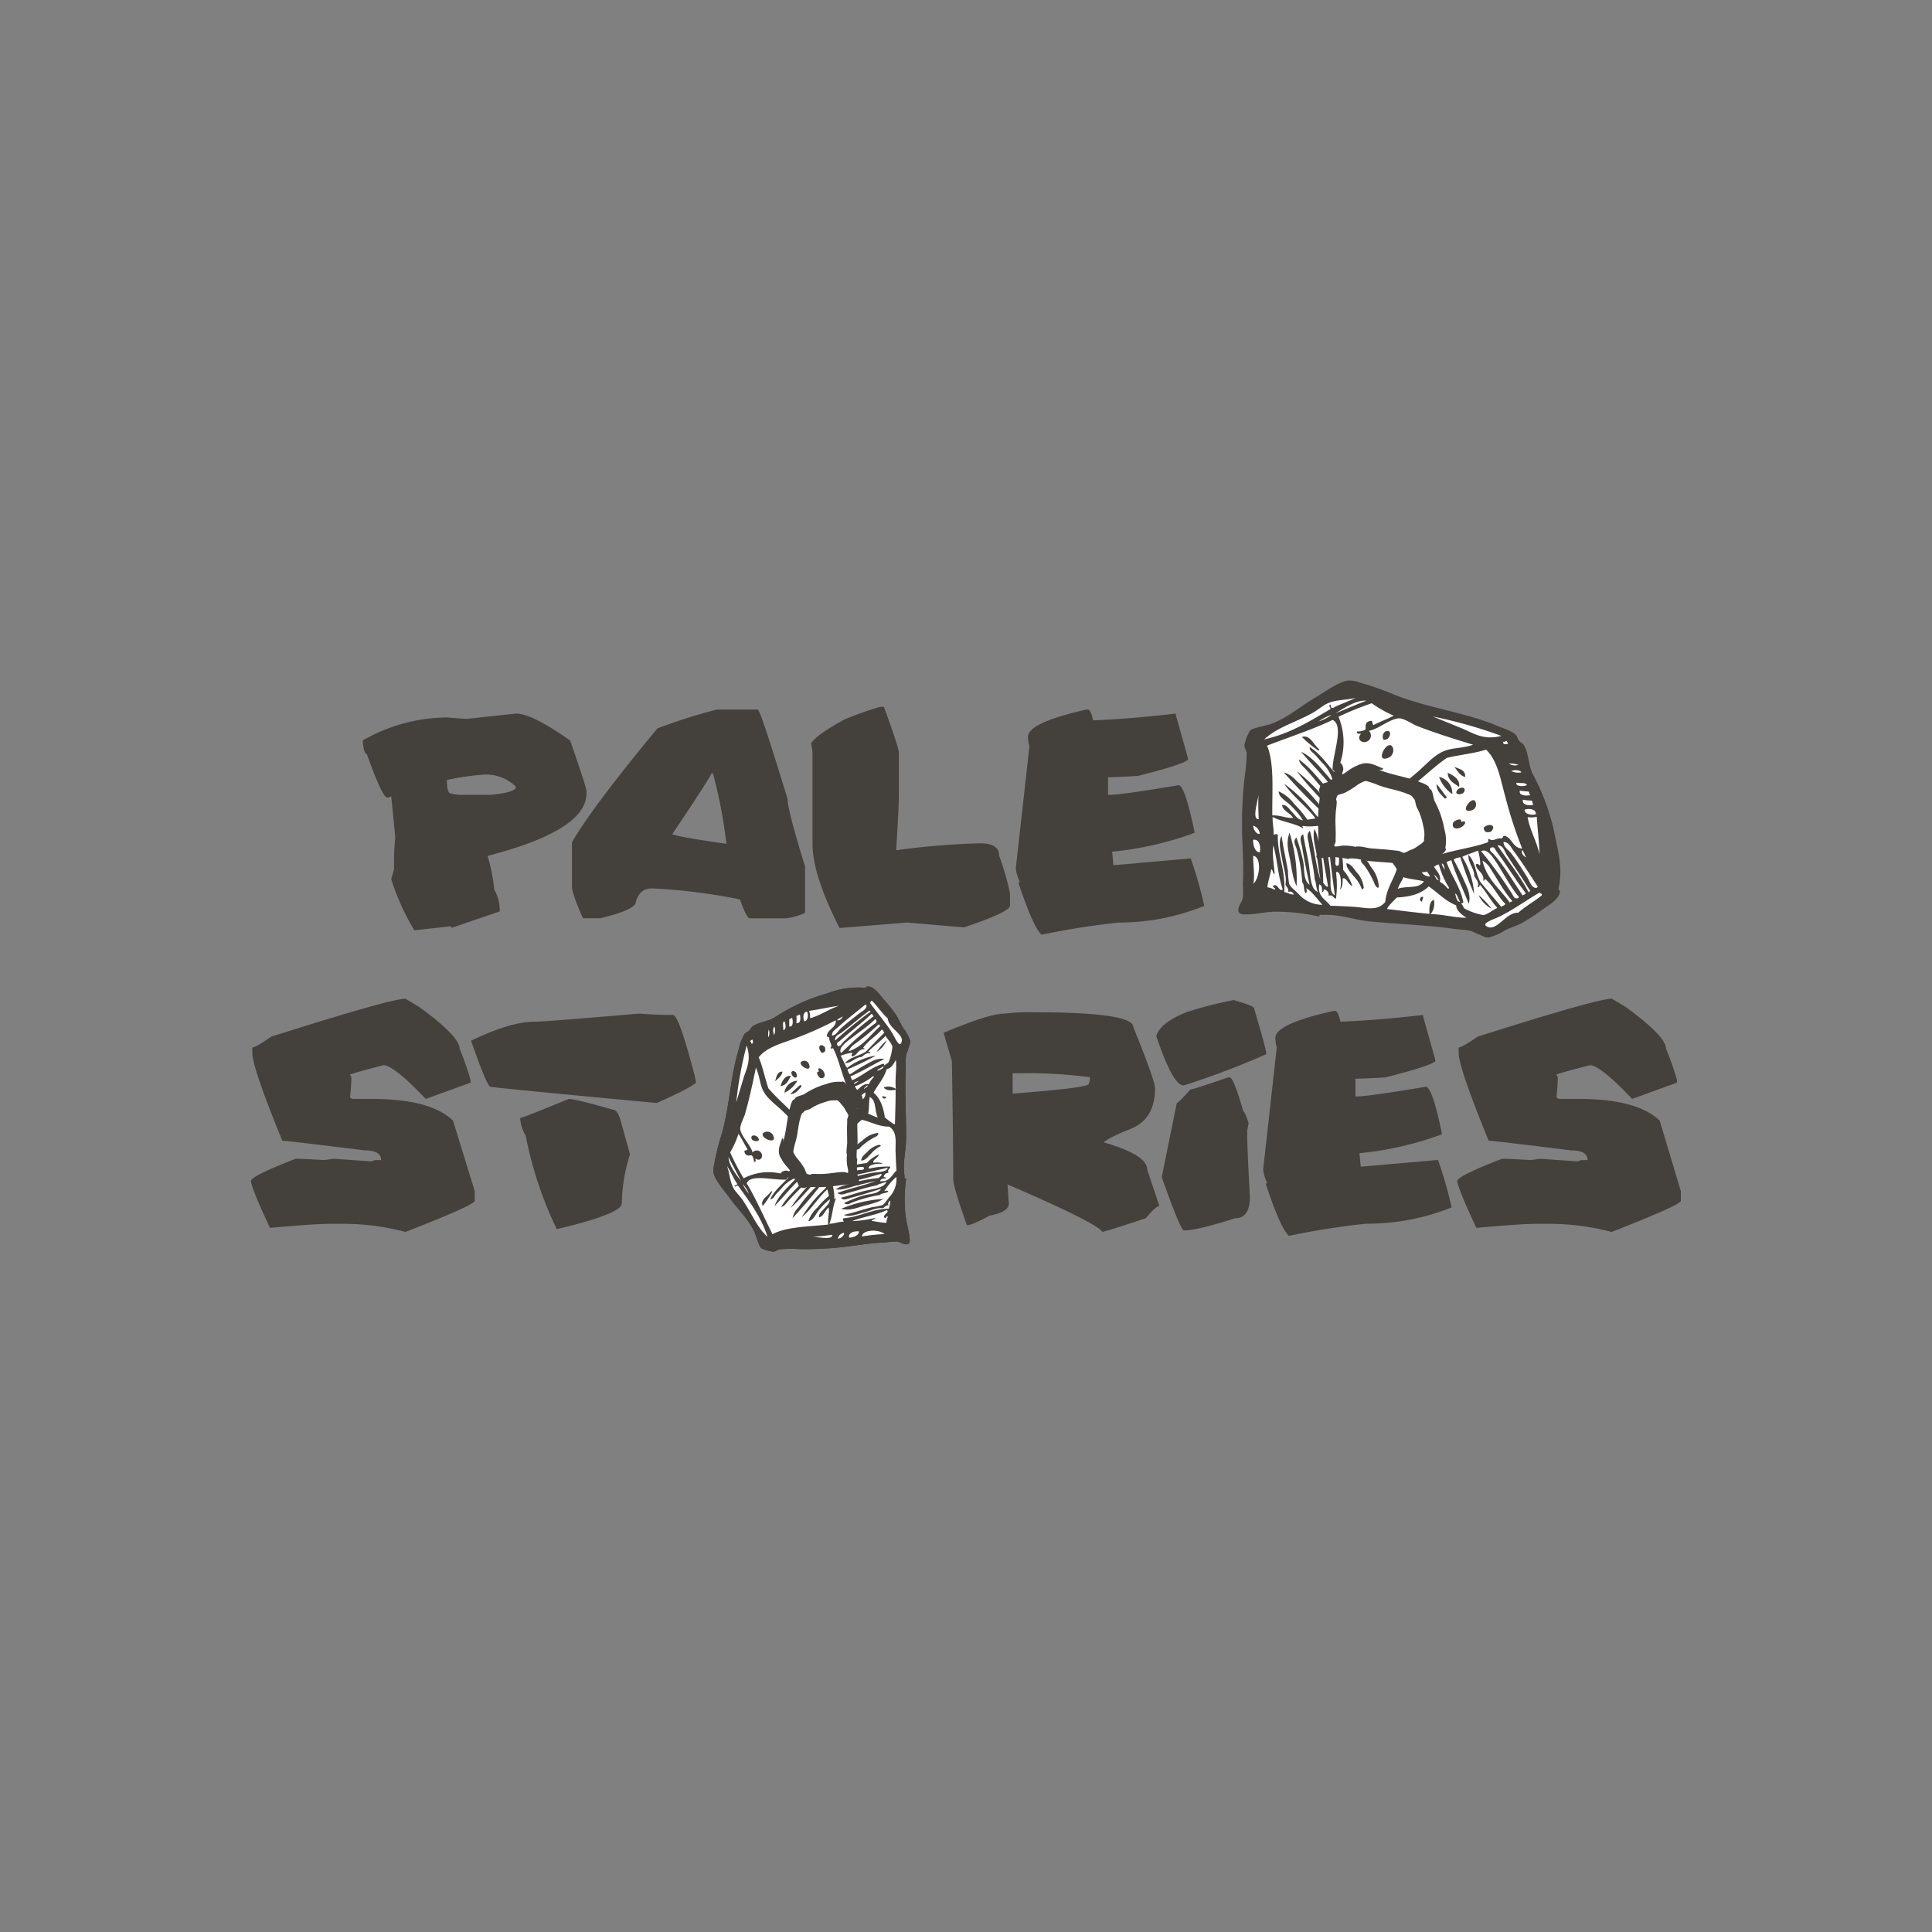 <svg id="Слой_1" data-name="Слой 1" xmlns="http://www.w3.org/2000/svg" viewBox="0 0 400 400"><rect x="0" y="0" width="400" height="400" fill="#808080" stroke="none"/><defs><style>.cls-1,.cls-2{fill:#44403c;}.cls-2,.cls-3{fill-rule:evenodd;}.cls-3{fill:#fff;}</style></defs><path class="cls-1" d="M106.83,147.74q3.32,0,11.23,5.6,3.36,9.72,3.36,10.39v.55q0,7.64-20.48,12.92a35.48,35.48,0,0,1,1.39,7,8.48,8.48,0,0,1,1.13,4.49l-9.83,3.37c-.18,0-.27-.09-.27-.29l-7.57.84A47.78,47.78,0,0,1,81,182l.58-2v-1.42a41.37,41.37,0,0,1,.26-5.05q0-.31-.84-8.68l-.55.27h-.29q-1,0-4.21-9c-.4,0-.68-.85-.84-2.53v-.29a35.41,35.41,0,0,1,17.41-4.76c2.34.19,3.74.29,4.21.29ZM92.52,161.49q0,2.79.84,2.79a8.34,8.34,0,0,0,2.24.29h5.89q5.34-.49,5.34-1.68a8.77,8.77,0,0,0-6.47-2.53A53.29,53.29,0,0,0,92.52,161.49Z"/><path class="cls-1" d="M148.45,146.9h8.42q.56,0,6.18,18.51,0,2.25,3.63,14V189a13.73,13.73,0,0,1-3.92,1.13h-7.57c-.39,0-1.05-1.31-2-3.92A121.46,121.46,0,0,0,135,183.93q-2.58,0-3.37,2.81,0,1.59-7.31,3.37h-3.63q-2.27-5.19-2.26-6.44v-9.29q4.08-7.14,17.67-23.56A111.46,111.46,0,0,1,148.45,146.9Zm-1.13,13.18q-.16.73-8.13,12.62,1.11.57,11.21,2a101.24,101.24,0,0,0-2.79-14.59Z"/><path class="cls-1" d="M182.19,146.35H183q3.1,8.42,3.1,9.52V164q0,3.6-.57,12h.28a155.93,155.93,0,0,1,17.13-1.4q3.92,0,3.91,2.53a54.24,54.24,0,0,1,2.26,7.86v2.52c0,.87-3.23,2.37-9.54,4.5L187.82,191l-14,1.13q-5.6-11-5.6-17.41V155.6l-.29-1.68q.94-1.71,7-5A69.41,69.41,0,0,1,182.19,146.35Z"/><path class="cls-1" d="M224.92,146.9h.29c.4,0,.77.74,1.1,2.24q7.32-.27,17.12-1.4V148l2.53,9v.29q-1,1-10.39,3.36-4.9.27-6.16.27v3.65h.27q2.43,0,14.31-2c.89,0,2,3.28,3.36,9.84a67.69,67.69,0,0,1-17.09,3.92l.26,2.81,16-1.42a84.8,84.8,0,0,1,2.81,9.83A46.5,46.5,0,0,1,231.65,191a158.15,158.15,0,0,0-16,2.53q-1.72-1.51-4.76-10.66c0-.19.09-.28.27-.28a8.47,8.47,0,0,1-.85-2.82l2.82-25.25a7.51,7.51,0,0,1-.29-2Q212.85,149.64,224.92,146.9Z"/><path class="cls-1" d="M83.94,206.77l2.81,1.68q8.41,6.11,8.42,8.71a61.08,61.08,0,0,1,2.26,6.44v.55l-9.28,3.37q-6.45-6.78-8.69-7-5.44,1.39-7,1.95l.29.58c0,.93-.09,2.33-.29,4.21l.56.26h3.94q12.19,0,16.83,4.5l4.5,14.59v2q0,.85-14.33,6.45a50.91,50.91,0,0,0-13.47-1.68H68.24q-3.06,0-12.34.84-3.49-7.41-3.94-9.55v-.26q.6-1.15,9.25-4.5c1.11,0,3.07.09,5.9.27l2-.27,7.86.55a1.9,1.9,0,0,1,.84-.28h1.11c0-1.3-1.12-2-3.37-2q-16.06-2-17.1-2Q52.24,221,52.24,218v-1.13q.7,0,3.92-2.24Q80.94,206.77,83.94,206.77Z"/><path class="cls-1" d="M132.34,209.85q3.49.28,7,.29c.81,0,2.3,4.2,4.5,12.62l.27,1.39q-1.38,1.23-8.13,4.21-30-2.79-34.51-3.36-.84-.63-3.94-9.53,8.15-3.94,13.2-3.94Q112.84,211.53,132.34,209.85Zm-14.59,17.67c.89,0,4,.75,9.25,2.26.5,0,1,.65,1.42,1.95,1.3,4.73,2,7.16,2,7.31a34.63,34.63,0,0,0-1.68,10.1q0,2.16-13.47,5.34a80.25,80.25,0,0,1-6.44-19.38,7.68,7.68,0,0,1-1.13-3.64Q108.22,231.46,117.75,227.52Z"/><path class="cls-1" d="M214.16,209.58q20.47,0,20.48,3.08,4.5,11.09,4.5,12.62,0,6.42-5,8.42c-3.13,1.27-5,2.2-5.63,2.81,6,1.74,9,3.6,9,5.61l2.52,7.57c-.46,0-1.4.84-2.81,2.53q-8.41,2.81-9,2.81-1.14-1.84-19.63-9.81l.27,3.92q0,1.83-3.92,2.52c-2.42,1.32-4,2-4.76,2q-2.82-7.95-2.82-9.54,0-7.38-.28-24.41-1.69-5.75-1.69-5.89,9.41-3.94,12.36-3.94A44.43,44.43,0,0,1,214.16,209.58Zm-4.5,12.63v4.21c10.48-.81,15.73-1.46,15.73-2a2.36,2.36,0,0,0,.26-1.13v-.26a98.77,98.77,0,0,0-14-.84Z"/><path class="cls-1" d="M255.42,207.06c2.8.8,4.21,1.36,4.21,1.68,1.68,5.68,2.52,8.76,2.52,9.26v.26a165.2,165.2,0,0,1-17.1,6.47q-2.2,0-5.62-10.1v-.29c.67-1.81,2.73-3.39,6.18-4.76A79,79,0,0,1,255.42,207.06Zm-1.11,16h.27q.84,0,2.81,7c.26.09.63.93,1.13,2.52l-.29,1.42v1.39q0,2.38.55,12.36,0,4.48-3.07,4.48-7.87,2.52-10.66,2.52-.9-.77-4.49-10.94v-.29l3.08-15.15c.21,0,1.14-.93,2.81-2.79Q247,225.57,254.31,223.05Z"/><path class="cls-1" d="M276.12,209.29h.29c.4,0,.77.75,1.11,2.24q7.31-.27,17.12-1.39v.28l2.52,9v.29q-1,1-10.39,3.37-4.9.25-6.15.26V227h.26q2.43,0,14.31-2,1.35,0,3.37,9.83a67.34,67.34,0,0,1-17.1,3.92l.27,2.81,16-1.41a87.92,87.92,0,0,1,2.81,9.83,46.77,46.77,0,0,1-17.67,3.37,156.8,156.8,0,0,0-16,2.52q-1.74-1.51-4.77-10.65c0-.19.09-.29.27-.29a8.53,8.53,0,0,1-.84-2.81l2.81-25.25a8.08,8.08,0,0,1-.29-2Q264.05,212,276.12,209.29Z"/><path class="cls-1" d="M333.71,206.77l2.82,1.68q8.42,6.11,8.41,8.71a58.39,58.39,0,0,1,2.26,6.44v.55l-9.28,3.37q-6.44-6.78-8.68-7-5.46,1.39-7,1.95l.29.58c0,.93-.1,2.33-.29,4.21l.55.26h4q12.18,0,16.83,4.5L348,246.61v2q0,.85-14.33,6.45a50.78,50.78,0,0,0-13.46-1.68H318q-3.06,0-12.33.84-3.49-7.41-3.95-9.55v-.26q.6-1.15,9.26-4.5,1.67,0,5.89.27l2-.27,7.87.55a1.9,1.9,0,0,1,.84-.28h1.1q0-2-3.36-2-16.07-2-17.1-2Q302,221,302,218v-1.13c.47,0,1.77-.75,3.92-2.24Q330.71,206.77,333.71,206.77Z"/><path class="cls-2" d="M185.75,257.05c.7.11,1.76.91,2.41.42s-.52-4.27-.68-5.79a32.87,32.87,0,0,1,.12-7.63c-.49-.12-.29-.33-.32-.53a15,15,0,0,1-.11-2.72c.08-1.65.42-3.29.44-5.19,0-4.68-.28-9.71-.08-14.17,0-1-.05-2,.06-2.81.07-.51.35-1,.48-1.57s.47-1,.35-1.68a8.76,8.76,0,0,0-1.41-2.53c-.61-1-1-1.94-1.43-2.64a31.3,31.3,0,0,0-2.67-3.35c-.89-1.09-2.09-2.75-3.35-2.62-.14,0-.13.16-.25.18s0,.12-.07.1a17.45,17.45,0,0,0-7.81,1.1c-.83.26-1.69.51-2.5.78a38.73,38.73,0,0,0-8.57,4.26c-1.32.82-3.44,1-4.62,1.89-.21.16-.36.57-.66.85s-.69.36-.9.62a10,10,0,0,0-1.22,3.21c-1.82,5.8-1.92,12.55-3.78,18.35a43.17,43.17,0,0,0-1.27,5.31,4.66,4.66,0,0,0-.15,2.09c.44,1.56,2.19,3.52,3.28,5,1.9,2.62,3.73,4.18,5.12,7,.36.72.94,3,1.44,3.44a7.38,7.38,0,0,0,2.49.72c.54,0,.86-.41,1.33-.48a25.18,25.18,0,0,1,3.84-.06,68.7,68.7,0,0,0,11.39-.69c2.21-.27,4.2-.6,6.75-.69A15.94,15.94,0,0,1,185.75,257.05Z"/><path class="cls-3" d="M180.1,207.61c.27,0,0-.53.49-.36,1.12,1.13,2,2.55,3.22,3.61.11,1.81,2.56,2.84,2.9,4.28.1.43-.2,1.1-.41,1.06-.48-.06-1.23-1.76-1.53-2.25C183.37,211.67,181.48,209.57,180.1,207.61Z"/><path class="cls-3" d="M179.15,208a.45.45,0,0,1,.25.22c0,.8-1,1.18-1.61,1.67-1.23,1-2.59,2-3.76,3.08-.56.54-.91,1.35-1.76,1.44-.08-.9.76-1.31,1.29-1.79C175.25,211.09,177.31,209.51,179.15,208Z"/><path class="cls-3" d="M173.71,208.24c-2.16.71-3.75,1.94-6,2.58a3.75,3.75,0,0,0-.19-1.53C169.6,209,171.57,208.52,173.71,208.24Z"/><path class="cls-3" d="M180.27,209.43a85.06,85.06,0,0,0-7.36,6c-.15-1,.84-1.26,1.4-1.69,1.77-1.36,3.65-3,5.47-4.33,0-.11.17,0,.14-.19C180.06,209.25,180.13,209.4,180.27,209.43Z"/><path class="cls-3" d="M180.9,210.39a63.41,63.41,0,0,0-6.51,5.55c-.23.24-.39.76-.91.62-.5-.65.14-.82.41-1.06,2-1.8,4.57-3.69,6.51-5.55C180.72,209.9,180.65,210.34,180.9,210.39Z"/><path class="cls-3" d="M167.08,209.45c.32.48.24,2-.56,2C166.15,210.58,166.29,209.52,167.08,209.45Z"/><path class="cls-3" d="M181.37,211.14c.35.6-.34.84-.6,1.05a70.68,70.68,0,0,0-6.62,5.84c-.61-.85.6-1.89,1.23-2.4,1.83-1.52,4.38-3.12,5.78-4.61A.2.2,0,0,1,181.37,211.14Z"/><path class="cls-3" d="M165.59,210c.19.68.26,1.93-.7,1.84a8.39,8.39,0,0,0,0-1.51C165.06,210.19,165.49,210.25,165.59,210Z"/><path class="cls-3" d="M172.93,211.29c.17,0,.23.11.13.1-.08,1.48-1.6,1.65-1.87,3,0,.38.39.24.5.45-.1.85.79,1.48.25,2.13.23.32.46-.12.61.16,1.7,3.49,2.21,8.48,4.9,10.69a8.28,8.28,0,0,1,.14,1.72c-2.49,1.59-6.15,2.14-7.23,5-.63.15-.9.63-1.42.88a4.54,4.54,0,0,0-1.18-.11c-2.16-4.27-5.82-6.63-8.68-10-.71-2.06-1.16-4.49-2-6.4,1.67-2.14,4.8-2.89,7.59-3.94A74.94,74.94,0,0,0,172.93,211.29ZM170.18,218c.53-.11.9-.36.56-1.26C169.58,215.71,169.21,217.17,170.18,218Zm-2.68,2.37a1,1,0,0,0-1.24-.71C164.42,220.12,168.3,222.54,167.5,220.34Zm2.1,1.5c-.33-.12-.26.13-.44.15a1.49,1.49,0,0,0,.67,1.17c1.44.27,1-1.63-.11-2C169.32,221.11,169.38,221.51,169.6,221.84Zm-4.88,1.26c.38-.07.31-.74,0-1.2-.08,0-.2,0-.22-.13C163.36,221.48,163.89,223.09,164.72,223.1Zm-4.24.73c.59-.58,1.36-1,1.53-2C160.79,221.88,160.79,223,160.48,223.83Zm1.11,1c1.33-.17,1.65-1.23,2.17-2.12C162.49,222.63,161.93,223.83,161.59,224.84Zm.83,1.38a6,6,0,0,0,2.66-2.48A2.79,2.79,0,0,0,162.42,226.22Zm1.23.31c1.24-.12,1.66-.95,2.3-1.6a.45.45,0,0,0-.28-.33C165,225.27,164.24,225.81,163.65,226.53Zm5.94,2.54c.37.39,1,.45,1.18.1a2.61,2.61,0,0,0-.31-.83C169.81,228,169.17,228.19,169.59,229.07Zm-.87,1.13c-.06-.66-.67-.72-1-1.3C164.35,228.05,168.9,232.4,168.72,230.2Zm-.86,2.33c.69-.17.71-.95,1-1.52C168.29,231.34,167.6,231.5,167.86,232.53Zm.52,1a3.24,3.24,0,0,0,1.53-2C169,231.48,168.31,232.66,168.38,233.49Z"/><path class="cls-3" d="M181.9,212.09c.23,0,.18.31.37.33-2.11,1.83-3.55,4.25-6.58,5.24a3.49,3.49,0,0,1,1.26-1.5A47.16,47.16,0,0,0,181.9,212.09Z"/><path class="cls-3" d="M164,210.69c.16.61.34,1.94-.59,1.85,0-.45,0-1,0-1.5C163.61,210.9,163.91,210.88,164,210.69Z"/><path class="cls-3" d="M182.55,213.15c.28.11.36.45.55.65-1.26,1.25-2.6,2.69-3.92,4l-.18.08c-1.31.81-3.08,1-4.06,2.25,1.48-.08,2.21-1.26,3.43-1.29.49-.33,1-1,1.84-.74,0-.27-.22-.35-.47-.35,1.09-1.19,2.53-2.08,3.6-3.29.43.78,1.25,1.47,1.42,2.24a10.88,10.88,0,0,1-.75,3.14c-.2.39-.73.42-.78.74-.19,0-.15-.35-.37-.34-2.57.77-4.16,2.42-6.46,3.44,0-.37-.28-.45-.3-.83,2.47-1.07,4.62-2.43,7-3.59-1.53-.28-2.75.56-3.86,1.16s-2.25,1.36-3.25,2c-.32-.17-.39-.67-.55-1a59.24,59.24,0,0,0,5.93-2.89,13.34,13.34,0,0,0-6,2.58c-.5-.77-.84-1.72-1.31-2.53a9.15,9.15,0,0,1,2.25-.6c.51.11-.26.23.08.71,1.06,0,1.18-1.55,2.62-1.47,0-.22-.19-.21-.34-.23C179.7,215.43,181.42,214.55,182.55,213.15Zm-1.06,4.63a5.07,5.07,0,0,0,2.09-2.42A14.26,14.26,0,0,0,181.49,217.78Z"/><path class="cls-3" d="M162.38,211.44c.28.29.51,1.89-.23,1.79C162.24,212.65,161.89,211.67,162.38,211.44Z"/><path class="cls-3" d="M160.35,212.56a2.62,2.62,0,0,1-.06,1.71C160,213.71,160,212.78,160.35,212.56Z"/><path class="cls-3" d="M159.15,213.16a1.91,1.91,0,0,1-.08,1.6A4.82,4.82,0,0,1,159.15,213.16Z"/><path class="cls-3" d="M155.7,215.16c.22.23.35,1.06-.16.89,0-.16-.06-.39-.21-.42C155.31,215.34,155.7,215.42,155.7,215.16Z"/><path class="cls-3" d="M185.48,219.44c.22,1.91-.23,3.89,0,6a2.88,2.88,0,0,0-2.49-.32c.45.83,1.81.6,2.44.52,0,2.41-.08,4.75-.14,7.12-.3.08-1.51-.95-2.09-1.4-.31-2.21-1-4-2.34-5.14.89-1.63,2.16-2.94,2.72-4.87C184.45,221.25,185.05,220.25,185.48,219.44ZM182.66,227c.07.68.91.47.79.07C183,227.08,182.94,226.89,182.66,227Z"/><path class="cls-3" d="M180.74,222.83c.25,0,.14.09.15.22a4,4,0,0,0-1,1.42c-1.12-.2-1.76.69-2.4,1.19a2.15,2.15,0,0,1-.48-.75A14.16,14.16,0,0,0,180.74,222.83Z"/><path class="cls-3" d="M156.5,221.06c.86,1.88.76,3.46,1.64,5s2.52,2.67,3.76,3.86a46.12,46.12,0,0,1,6.4,7.51,10.42,10.42,0,0,0,1.58,4.36c-1.53.83-5.33-.38-6.56.72a1.34,1.34,0,0,0-1.72.45,11.19,11.19,0,0,0-7.64,1,51.15,51.15,0,0,1-2.79-5.37,19.35,19.35,0,0,0,1.73-3.86c.67,1,1.2,2.16,1.85,3.18,0,.4-.8.08-.6.65.31,1,1.1.59,1.51.64a2.36,2.36,0,0,1,.44,1.34c.49.12.34-.33.31-.67,1,.68,1.52-.27,1.32-.89a1.1,1.1,0,0,0-1.92-.37c-.35-1.47-2.28-3.25-2.54-4.75-.15-.85.72-2.35.95-3.13C155.12,227.65,155.88,224.06,156.5,221.06ZM160,234.94a1.38,1.38,0,0,0-1.67-.55C156.44,235.31,161.34,237.43,160,234.94Zm-4.27,1a1.06,1.06,0,0,0,1.38.13C157.16,234.92,155,234.62,155.71,236Zm5.95,3.75a7.38,7.38,0,0,0,.48-3.88.24.24,0,0,0-.23-.12C161.61,236.73,160.75,238.39,161.66,239.71Zm1.18.11a6.92,6.92,0,0,0,.67-3.87l-.29,0C163.2,237.28,162.29,238.22,162.84,239.82Zm1.18-.29c.55-.58.34-1.83.46-2.77C163.7,237.07,163.77,238.53,164,239.53Zm1.4.22c.66-.42.47-1.6.39-2.68l-.29,0A4.32,4.32,0,0,0,165.42,239.75Z"/><path class="cls-3" d="M179.18,226.21a1.66,1.66,0,0,1-.52,1.36c-.22-.15,0-.54-.31-.83C178.65,226.59,178.79,226.29,179.18,226.21Z"/><path class="cls-3" d="M180.08,227.1c1.44.82.92,2.79,1.65,4.26-.73-.19-1.34-.55-2-.79C180,229.55,179.86,228.18,180.08,227.1Z"/><path class="cls-3" d="M150.83,239.54c.83,1.7,1.74,3.29,2.59,5C152.41,243.19,150.86,241.24,150.83,239.54Z"/><path class="cls-3" d="M150.53,241.43c.77,1.09,1.28,2.52,2.06,3.6.08.38-.3.36-.56.45.26.46.41-.1.77,0,2.3,3.2,4.7,6.26,6.12,10.6-2.26-2-3.39-5.07-5.21-7.71-.55-.8-1.43-1.6-1.85-2.37C151.08,244.51,151.1,243,150.53,241.43Z"/><path class="cls-3" d="M153.77,245.14a6.64,6.64,0,0,1,1.28,2A8.27,8.27,0,0,1,153.77,245.14Z"/><path class="cls-3" d="M183.15,255.5a38.83,38.83,0,0,0-4.69.49C178.52,254.63,181.76,254.39,183.15,255.5Z"/><path class="cls-3" d="M177.81,254.93c.1.81-1,1.24-2,1.33C175.56,255.3,176.63,254.85,177.81,254.93Z"/><path class="cls-3" d="M174.71,255.25c.25.37-.53,1.17-1.24,1.2A1.5,1.5,0,0,1,174.71,255.25Z"/><path class="cls-3" d="M172.3,255.64c.18,1.21-3,.4-4.13.43C169.63,256,171,255.83,172.3,255.64Z"/><path class="cls-3" d="M174.45,210.41c0,.29-.54,1-1.15.81C173.56,210.83,174.14,210.75,174.45,210.41Z"/><path class="cls-3" d="M154.58,216.47c1.07,3-.1,4.89-.68,6.87l-1.47,4.89A77.74,77.74,0,0,1,154.58,216.47Z"/><path class="cls-3" d="M182.91,220.72c.15.53-.78.78-1.3,1C181.63,221.33,182.6,221.11,182.91,220.72Z"/><path class="cls-3" d="M177.8,223.78c.11-.07-.79.71-1,.61C176.9,224,177.42,223.94,177.8,223.78Z"/><path class="cls-3" d="M179.55,224.64c.32.45-.53.52-.65.85C178.74,225.18,179.46,225,179.55,224.64Z"/><path class="cls-3" d="M183.5,244.59c-.23,1.44-3.1,1.58-4.88,2.07s-2.9.9-4.49,1.31c.41.74,1.56.13,2.12,0,2-.53,4.3-1.25,6.18-1.86-.65,1.19-2.5,1-3.87,1.47a31.05,31.05,0,0,0-3.78,1.47c.63.63,1.32,0,1.8-.14a29.56,29.56,0,0,1,5.6-1.51c.36-.44,1.38-.29,1.74-.74-.25-.27-.73-.07-.86,0a13.82,13.82,0,0,1,2.52-3,5.34,5.34,0,0,1-1.38,4.1c-.53.59-1,1.5-1.58,1.77a14.36,14.36,0,0,1-2.11.41c-1.87.48-3.81,1.13-5.77,1.59,1,.57,2.72-.14,4.2-.53s2.55-1,3.83-.86c.42-.18.56-.61,1.2-.59-.21-.45,0-.67.33-1,.13.44-.19,1.15-.25,1.68-3.71.1-6.15,1.76-9.43,2-.15.18-.12.39.08.71-1.11,0-1.87.39-3,.43.68-1.53.66-3.7,1.39-5.2-.16-.31-.08.23-.36.07.17-3.18-2-6.93-2.5-10.37.76-.4,1-1.25,1.43-2,1.33,0,1.76-.86,2.54-1.39,2.23-.15,2.88-1.71,4.26-2.63,1.92.42,3.41,1.4,5.65,1.41,1.73,1.16,1.24,3.13,1.31,5.25.05,1.42.1,2.7.19,3.84-1,.86-1.28,2.35-3.39,2.21.1-.47.6-.57,1.19-.6.09-.27-.5-.32-.42-.14-.12-.43.34-1,1-1-.38-.67.3-.77.35-1.28a16.89,16.89,0,0,0-4.42.41c-.43-.74,1.77-1.18,2.84-.95-.4-.45-1.45-.29-1.9-.28-.33-.57,1-1,1.12-1.71a7.38,7.38,0,0,0-2.54,1.79c-2.29.23-4.05.92-6.37,1.13.24.53.91.39,1.16.41,1.57.06,3.11-.92,4.55-.7.39.7-.63.54-1,.61-1.26.27-3.06.66-4.27,1,.78.68,2,.3,2.83.15,2.41-.44,5.07-1.09,7.48-1.63-.38,1-2,.83-3.48,1.09-2.35.42-4.67,1.16-6.9,1.69.52.91,1.64.33,2.26.2,2.25-.44,4.68-1.15,6.7-1.71.42.2-.33.63-.46.87a29.66,29.66,0,0,0-7,1.48,6.88,6.88,0,0,0-1.91.84c1.45.23,2.79-.39,4.15-.74s2.83-.69,4.16-1c-2.45,1-5.44,1.54-7.94,2.5.71.62,1.54.14,2.12,0,1.9-.49,4-1.2,6-1.57C182.07,245,183,245,183.5,244.59Zm-1.94-10a5.59,5.59,0,0,0-3,1.54c-.57.46-1.44.88-1.39,1.79.63.3.91-.34,1.2-.59a15,15,0,0,1,2.38-1.7c.41-.24,1-.41,1.12-.9C181.84,234.58,181.7,234.57,181.56,234.56ZM175,236c0-.12.1-.19-.15-.21-.58.69-2.17.5-2.29,1.6C173.63,237.16,174.07,236.36,175,236Zm7.1,1a4.62,4.62,0,0,0-2.52,1.48c-.51.49-1.25,1-1.28,1.8.91,0,1.43-.86,2.05-1.42a6,6,0,0,1,2.1-1.62C182.28,237.22,182.22,237.07,182.08,237Zm-7.68,2.43c.8,0,.94-1.38.6-1.86C174.87,238.28,174,238.25,174.4,239.45Zm-1.47.27c.82-.24.89-1.17,1.16-1.9C173.17,238,172.87,238.68,172.93,239.72Zm1.2,10.56c1.77.49,3.26-.21,4.67-.59.71-.19,1.48-.38,2.16-.61a7.11,7.11,0,0,0,1.91-.83A26.38,26.38,0,0,0,174.13,250.28Z"/><path class="cls-3" d="M163.26,243.78c-1.33,1.43-2.89,2.67-3.79,4.48.64.05.85-.65,1.19-1l1.14-1.21a6.72,6.72,0,0,1,2.66-2.07c.28.32-.17.52-.31.68-1.29,1.4-3.08,3-3.76,5,1.82-1.84,3.42-3.88,5.33-5.65a2.16,2.16,0,0,0,1,0c-1.62,2-3.66,3.61-5,5.89.72-.16,1.11-.85,1.58-1.36,1.4-1.56,3.09-3.11,4.5-4.72.57,0,.71-.33,1.41-.18a33,33,0,0,0-5.52,6.44c2.44-2.17,4.62-5,6.79-7.13,0,.8.68,1.73.64,2.57,0,.49-1,1.19-1.34,1.59A25.89,25.89,0,0,0,166,252c2-1.62,3.49-4.19,5.3-5.75l.33,1.34a16.87,16.87,0,0,0-2.38,2.4,6.77,6.77,0,0,0-1.89,2.84c1.11-.17,1.49-1.49,2.21-2.31a13,13,0,0,1,2.24-2.22c0,.86-.7,1.36-1.16,1.91s-1.17,1-1.08,1.81c.95-.1,1.23-1.5,2-2,.21,1.07-.28,2.19-.09,3.51-4.09.44-8.67.44-11.54,2-1.78-3.52-3.37-7.27-5.34-10.53.73-2,5.56-.6,8.09-.78C163.07,244.19,162.86,243.71,163.26,243.78Zm7.24.85c.1,0,.05-.12-.13-.12a25.84,25.84,0,0,0-5.08,5.48,4.16,4.16,0,0,0-1.18,2.2C166.34,249.76,168.51,247.27,170.5,244.63Zm-10.85,2c-.47.93-2.36,1.7-1.74,3.06a18.35,18.35,0,0,0,2-3Z"/><path class="cls-3" d="M183.64,250.53c.51.51-.68.81-.6,1.45.4.72.54-.62.76,0a3.47,3.47,0,0,0-.28,1.18c-1.09,0-2-.26-3.07-.38.14-.32.68-.29.8-.63a24.26,24.26,0,0,1-4.84.67C178.68,251.92,181.5,251.53,183.64,250.53Z"/><path class="cls-2" d="M177.5,243a13.44,13.44,0,0,1,0-3.07c-.19-.05-.11-.14-.13-.22a6.79,6.79,0,0,1,0-1.09c0-.67.17-1.33.18-2.09,0-1.89-.12-3.91,0-5.71,0-.4,0-.81,0-1.13s.14-.41.19-.63.19-.42.14-.68a3.6,3.6,0,0,0-.56-1c-.25-.4-.41-.78-.58-1.06a12.76,12.76,0,0,0-1.08-1.35c-.35-.44-.84-1.11-1.35-1.06-.05,0-.05.07-.09.08s0,0,0,0a7.17,7.17,0,0,0-3.15.45c-.33.1-.68.2-1,.31a15.74,15.74,0,0,0-3.46,1.72c-.53.33-1.38.4-1.86.76-.08.06-.15.23-.26.34s-.28.15-.37.25a4.28,4.28,0,0,0-.49,1.29c-.73,2.34-.77,5.06-1.52,7.39a18.71,18.71,0,0,0-.51,2.14,1.78,1.78,0,0,0-.06.84,8.33,8.33,0,0,0,1.32,2,20.08,20.08,0,0,1,2.06,2.82,8.94,8.94,0,0,0,.58,1.39,3,3,0,0,0,1,.29c.22,0,.35-.17.54-.2a11,11,0,0,1,1.54,0,26.76,26.76,0,0,0,4.59-.28c.89-.11,1.7-.24,2.72-.28a8.68,8.68,0,0,1,1-.07c.28.05.71.37,1,.17S177.56,243.65,177.5,243Z"/><path class="cls-3" d="M175.37,241.09a8.85,8.85,0,0,1,0-2.14c-.14,0-.08-.09-.09-.14a4.06,4.06,0,0,1,0-.77c0-.46.12-.91.12-1.45,0-1.31-.08-2.71,0-4,0-.28,0-.56,0-.79s.09-.28.13-.44.13-.28.1-.47a2.67,2.67,0,0,0-.39-.71c-.18-.27-.29-.54-.41-.73a10.12,10.12,0,0,0-.74-.94c-.25-.3-.59-.77-.94-.73,0,0,0,0-.07.05s0,0,0,0a5,5,0,0,0-2.18.31l-.7.22a11,11,0,0,0-2.4,1.19c-.37.23-1,.28-1.29.53-.06.05-.1.16-.19.24s-.19.1-.25.17a2.91,2.91,0,0,0-.34.9c-.51,1.62-.54,3.51-1.06,5.13a13.11,13.11,0,0,0-.35,1.49,1.2,1.2,0,0,0-.05.58,6.18,6.18,0,0,0,.92,1.41A13.16,13.16,0,0,1,166.6,242a6.29,6.29,0,0,0,.41,1,2.18,2.18,0,0,0,.69.2c.15,0,.24-.12.38-.14a7.49,7.49,0,0,1,1.07,0,18.84,18.84,0,0,0,3.18-.2c.62-.07,1.18-.16,1.9-.19a3.92,3.92,0,0,1,.65,0c.2,0,.49.25.68.12S175.41,241.51,175.37,241.09Z"/><path class="cls-2" d="M185.75,257.05c.7.11,1.76.91,2.41.42s-.52-4.27-.68-5.79a32.87,32.87,0,0,1,.12-7.63c-.49-.12-.29-.33-.32-.53a15,15,0,0,1-.11-2.72c.08-1.65.42-3.29.44-5.19,0-4.68-.28-9.71-.08-14.17,0-1-.05-2,.06-2.81.07-.51.35-1,.48-1.57s.47-1,.35-1.68a8.76,8.76,0,0,0-1.41-2.53c-.61-1-1-1.94-1.43-2.64a31.3,31.3,0,0,0-2.67-3.35c-.89-1.09-2.09-2.75-3.35-2.62-.14,0-.13.16-.25.18s0,.12-.07.1a17.45,17.45,0,0,0-7.81,1.1c-.83.26-1.69.51-2.5.78a38.73,38.73,0,0,0-8.57,4.26c-1.32.82-3.44,1-4.62,1.89-.21.16-.36.57-.66.85s-.69.36-.9.62a10,10,0,0,0-1.22,3.21c-1.82,5.8-1.92,12.55-3.78,18.35a43.17,43.17,0,0,0-1.27,5.31,4.66,4.66,0,0,0-.15,2.09c.44,1.56,2.19,3.52,3.28,5,1.9,2.62,3.73,4.18,5.12,7,.36.72.94,3,1.44,3.44a7.38,7.38,0,0,0,2.49.72c.54,0,.86-.41,1.33-.48a25.18,25.18,0,0,1,3.84-.06,68.7,68.7,0,0,0,11.39-.69c2.21-.27,4.2-.6,6.75-.69A15.94,15.94,0,0,1,185.75,257.05Z"/><path class="cls-3" d="M180.1,207.61c.27,0,0-.53.49-.36,1.12,1.13,2,2.55,3.22,3.61.11,1.81,2.56,2.84,2.9,4.28.1.43-.2,1.1-.41,1.06-.48-.06-1.23-1.76-1.53-2.25C183.37,211.67,181.48,209.57,180.1,207.61Z"/><path class="cls-3" d="M179.15,208a.45.45,0,0,1,.25.22c0,.8-1,1.18-1.61,1.67-1.23,1-2.59,2-3.76,3.08-.56.54-.91,1.35-1.76,1.44-.08-.9.76-1.31,1.29-1.79C175.25,211.09,177.31,209.51,179.15,208Z"/><path class="cls-3" d="M173.71,208.24c-2.16.71-3.75,1.94-6,2.58a3.75,3.75,0,0,0-.19-1.53C169.6,209,171.57,208.52,173.71,208.24Z"/><path class="cls-3" d="M180.27,209.43a85.06,85.06,0,0,0-7.36,6c-.15-1,.84-1.26,1.4-1.69,1.77-1.36,3.65-3,5.47-4.33,0-.11.17,0,.14-.19C180.06,209.25,180.13,209.4,180.27,209.43Z"/><path class="cls-3" d="M180.9,210.39a63.41,63.41,0,0,0-6.51,5.55c-.23.24-.39.76-.91.62-.5-.65.14-.82.41-1.06,2-1.8,4.57-3.69,6.51-5.55C180.72,209.9,180.65,210.34,180.9,210.39Z"/><path class="cls-3" d="M167.08,209.45c.32.48.24,2-.56,2C166.15,210.58,166.29,209.52,167.08,209.45Z"/><path class="cls-3" d="M181.37,211.14c.35.6-.34.84-.6,1.05a70.68,70.68,0,0,0-6.62,5.84c-.61-.85.6-1.89,1.23-2.4,1.83-1.52,4.38-3.12,5.78-4.61A.2.2,0,0,1,181.37,211.14Z"/><path class="cls-3" d="M165.59,210c.19.68.26,1.93-.7,1.84a8.39,8.39,0,0,0,0-1.51C165.06,210.19,165.49,210.25,165.59,210Z"/><path class="cls-3" d="M172.93,211.29c.17,0,.23.11.13.1-.08,1.48-1.6,1.65-1.87,3,0,.38.39.24.5.45-.1.85.79,1.48.25,2.13.23.32.46-.12.61.16,1.7,3.49,2.21,8.48,4.9,10.69a8.28,8.28,0,0,1,.14,1.72c-2.49,1.59-6.15,2.14-7.23,5-.63.15-.9.63-1.42.88a4.54,4.54,0,0,0-1.18-.11c-2.16-4.27-5.82-6.63-8.68-10-.71-2.06-1.16-4.49-2-6.4,1.67-2.14,4.8-2.89,7.59-3.94A74.94,74.94,0,0,0,172.93,211.29ZM170.18,218c.53-.11.9-.36.56-1.26C169.58,215.71,169.21,217.17,170.18,218Zm-2.68,2.37a1,1,0,0,0-1.24-.71C164.42,220.12,168.3,222.54,167.5,220.34Zm2.1,1.5c-.33-.12-.26.13-.44.15a1.49,1.49,0,0,0,.67,1.17c1.44.27,1-1.63-.11-2C169.32,221.11,169.38,221.51,169.6,221.84Zm-4.88,1.26c.38-.07.31-.74,0-1.2-.08,0-.2,0-.22-.13C163.36,221.48,163.89,223.09,164.72,223.1Zm-4.24.73c.59-.58,1.36-1,1.53-2C160.79,221.88,160.79,223,160.48,223.83Zm1.11,1c1.33-.17,1.65-1.23,2.17-2.12C162.49,222.63,161.93,223.83,161.59,224.84Zm.83,1.38a6,6,0,0,0,2.66-2.48A2.79,2.79,0,0,0,162.42,226.22Zm1.23.31c1.24-.12,1.66-.95,2.3-1.6a.45.45,0,0,0-.28-.33C165,225.27,164.24,225.81,163.65,226.53Zm5.94,2.54c.37.39,1,.45,1.18.1a2.61,2.61,0,0,0-.31-.83C169.81,228,169.17,228.19,169.59,229.07Zm-.87,1.13c-.06-.66-.67-.72-1-1.3C164.35,228.05,168.9,232.4,168.72,230.2Zm-.86,2.33c.69-.17.71-.95,1-1.52C168.29,231.34,167.6,231.5,167.86,232.53Zm.52,1a3.24,3.24,0,0,0,1.53-2C169,231.48,168.31,232.66,168.38,233.49Z"/><path class="cls-3" d="M181.9,212.09c.23,0,.18.31.37.33-2.11,1.83-3.55,4.25-6.58,5.24a3.49,3.49,0,0,1,1.26-1.5A47.16,47.16,0,0,0,181.9,212.09Z"/><path class="cls-3" d="M164,210.69c.16.61.34,1.94-.59,1.85,0-.45,0-1,0-1.5C163.61,210.9,163.91,210.88,164,210.69Z"/><path class="cls-3" d="M182.55,213.15c.28.11.36.45.55.65-1.26,1.25-2.6,2.69-3.92,4l-.18.08c-1.31.81-3.08,1-4.06,2.25,1.48-.08,2.21-1.26,3.43-1.29.49-.33,1-1,1.84-.74,0-.27-.22-.35-.47-.35,1.09-1.19,2.53-2.08,3.6-3.29.43.78,1.25,1.47,1.42,2.24a10.88,10.88,0,0,1-.75,3.14c-.2.39-.73.42-.78.74-.19,0-.15-.35-.37-.34-2.57.77-4.16,2.42-6.46,3.44,0-.37-.28-.45-.3-.83,2.47-1.07,4.62-2.43,7-3.59-1.53-.28-2.75.56-3.86,1.16s-2.25,1.36-3.25,2c-.32-.17-.39-.67-.55-1a59.24,59.24,0,0,0,5.93-2.89,13.34,13.34,0,0,0-6,2.58c-.5-.77-.84-1.72-1.31-2.53a9.15,9.15,0,0,1,2.25-.6c.51.11-.26.23.08.71,1.06,0,1.18-1.55,2.62-1.47,0-.22-.19-.21-.34-.23C179.7,215.43,181.42,214.55,182.55,213.15Zm-1.06,4.63a5.07,5.07,0,0,0,2.09-2.42A14.26,14.26,0,0,0,181.49,217.78Z"/><path class="cls-3" d="M162.38,211.44c.28.29.51,1.89-.23,1.79C162.24,212.65,161.89,211.67,162.38,211.44Z"/><path class="cls-3" d="M160.35,212.56a2.62,2.62,0,0,1-.06,1.71C160,213.71,160,212.78,160.35,212.56Z"/><path class="cls-3" d="M159.15,213.16a1.91,1.91,0,0,1-.08,1.6A4.82,4.82,0,0,1,159.15,213.16Z"/><path class="cls-3" d="M155.7,215.16c.22.23.35,1.06-.16.89,0-.16-.06-.39-.21-.42C155.31,215.34,155.7,215.42,155.7,215.16Z"/><path class="cls-3" d="M185.48,219.44c.22,1.91-.23,3.89,0,6a2.88,2.88,0,0,0-2.49-.32c.45.83,1.81.6,2.44.52,0,2.41-.08,4.75-.14,7.12-.3.08-1.51-.95-2.09-1.4-.31-2.21-1-4-2.34-5.14.89-1.63,2.16-2.94,2.72-4.87C184.45,221.25,185.05,220.25,185.48,219.44ZM182.66,227c.07.68.91.47.79.07C183,227.08,182.94,226.89,182.66,227Z"/><path class="cls-3" d="M180.74,222.83c.25,0,.14.09.15.22a4,4,0,0,0-1,1.42c-1.12-.2-1.76.69-2.4,1.19a2.15,2.15,0,0,1-.48-.75A14.16,14.16,0,0,0,180.74,222.83Z"/><path class="cls-3" d="M156.5,221.06c.86,1.88.76,3.46,1.64,5s2.52,2.67,3.76,3.86a46.12,46.12,0,0,1,6.4,7.51,10.42,10.42,0,0,0,1.58,4.36c-1.53.83-5.33-.38-6.56.72a1.34,1.34,0,0,0-1.72.45,11.19,11.19,0,0,0-7.64,1,51.15,51.15,0,0,1-2.79-5.37,19.35,19.35,0,0,0,1.73-3.86c.67,1,1.2,2.16,1.85,3.18,0,.4-.8.08-.6.65.31,1,1.1.59,1.51.64a2.36,2.36,0,0,1,.44,1.34c.49.12.34-.33.31-.67,1,.68,1.52-.27,1.32-.89a1.1,1.1,0,0,0-1.92-.37c-.35-1.47-2.28-3.25-2.54-4.75-.15-.85.72-2.35.95-3.13C155.12,227.65,155.88,224.06,156.5,221.06ZM160,234.94a1.38,1.38,0,0,0-1.67-.55C156.44,235.31,161.34,237.43,160,234.94Zm-4.27,1a1.06,1.06,0,0,0,1.38.13C157.16,234.92,155,234.62,155.71,236Zm5.95,3.75a7.38,7.38,0,0,0,.48-3.88.24.24,0,0,0-.23-.12C161.61,236.73,160.75,238.39,161.66,239.71Zm1.18.11a6.92,6.92,0,0,0,.67-3.87l-.29,0C163.2,237.28,162.29,238.22,162.84,239.82Zm1.18-.29c.55-.58.34-1.83.46-2.77C163.7,237.07,163.77,238.53,164,239.53Zm1.4.22c.66-.42.47-1.6.39-2.68l-.29,0A4.32,4.32,0,0,0,165.42,239.75Z"/><path class="cls-3" d="M179.18,226.21a1.66,1.66,0,0,1-.52,1.36c-.22-.15,0-.54-.31-.83C178.65,226.59,178.79,226.29,179.18,226.21Z"/><path class="cls-3" d="M180.08,227.1c1.44.82.92,2.79,1.65,4.26-.73-.19-1.34-.55-2-.79C180,229.55,179.86,228.18,180.08,227.1Z"/><path class="cls-3" d="M150.83,239.54c.83,1.7,1.74,3.29,2.59,5C152.41,243.19,150.86,241.24,150.83,239.54Z"/><path class="cls-3" d="M150.53,241.43c.77,1.09,1.28,2.52,2.06,3.6.08.38-.3.36-.56.45.26.46.41-.1.77,0,2.3,3.2,4.7,6.26,6.12,10.6-2.26-2-3.39-5.07-5.21-7.71-.55-.8-1.43-1.6-1.85-2.37C151.08,244.51,151.1,243,150.53,241.43Z"/><path class="cls-3" d="M153.77,245.14a6.64,6.64,0,0,1,1.28,2A8.27,8.27,0,0,1,153.77,245.14Z"/><path class="cls-3" d="M183.15,255.5a38.83,38.83,0,0,0-4.69.49C178.52,254.63,181.76,254.39,183.15,255.5Z"/><path class="cls-3" d="M177.81,254.93c.1.81-1,1.24-2,1.33C175.56,255.3,176.63,254.85,177.81,254.93Z"/><path class="cls-3" d="M174.71,255.25c.25.37-.53,1.17-1.24,1.2A1.5,1.5,0,0,1,174.71,255.25Z"/><path class="cls-3" d="M172.3,255.64c.18,1.21-3,.4-4.13.43C169.63,256,171,255.83,172.3,255.64Z"/><path class="cls-3" d="M174.45,210.41c0,.29-.54,1-1.15.81C173.56,210.83,174.14,210.75,174.45,210.41Z"/><path class="cls-3" d="M154.58,216.47c1.07,3-.1,4.89-.68,6.87l-1.47,4.89A77.74,77.74,0,0,1,154.58,216.47Z"/><path class="cls-3" d="M182.91,220.72c.15.53-.78.78-1.3,1C181.63,221.33,182.6,221.11,182.91,220.72Z"/><path class="cls-3" d="M177.8,223.78c.11-.07-.79.71-1,.61C176.9,224,177.42,223.94,177.8,223.78Z"/><path class="cls-3" d="M179.55,224.64c.32.45-.53.52-.65.85C178.74,225.18,179.46,225,179.55,224.64Z"/><path class="cls-3" d="M183.5,244.59c-.23,1.44-3.1,1.58-4.88,2.07s-2.9.9-4.49,1.31c.41.74,1.56.13,2.12,0,2-.53,4.3-1.25,6.18-1.86-.65,1.19-2.5,1-3.87,1.47a31.05,31.05,0,0,0-3.78,1.47c.63.63,1.32,0,1.8-.14a29.56,29.56,0,0,1,5.6-1.51c.36-.44,1.38-.29,1.74-.74-.25-.27-.73-.07-.86,0a13.82,13.82,0,0,1,2.52-3,5.34,5.34,0,0,1-1.38,4.1c-.53.59-1,1.5-1.58,1.77a14.36,14.36,0,0,1-2.11.41c-1.87.48-3.81,1.13-5.77,1.59,1,.57,2.72-.14,4.2-.53s2.55-1,3.83-.86c.42-.18.56-.61,1.2-.59-.21-.45,0-.67.33-1,.13.44-.19,1.15-.25,1.68-3.71.1-6.15,1.76-9.43,2-.15.18-.12.39.08.71-1.11,0-1.87.39-3,.43.68-1.53.66-3.7,1.39-5.2-.16-.31-.08.23-.36.07.17-3.18-2-6.93-2.5-10.37.76-.4,1-1.25,1.43-2,1.33,0,1.76-.86,2.54-1.39,2.23-.15,2.88-1.71,4.26-2.63,1.92.42,3.41,1.4,5.65,1.41,1.73,1.16,1.24,3.13,1.31,5.25.05,1.42.1,2.7.19,3.84-1,.86-1.28,2.35-3.39,2.21.1-.47.6-.57,1.19-.6.09-.27-.5-.32-.42-.14-.12-.43.34-1,1-1-.38-.67.3-.77.35-1.28a16.89,16.89,0,0,0-4.42.41c-.43-.74,1.77-1.18,2.84-.95-.4-.45-1.45-.29-1.9-.28-.33-.57,1-1,1.12-1.71a7.38,7.38,0,0,0-2.54,1.79c-2.29.23-4.05.92-6.37,1.13.24.53.91.39,1.16.41,1.57.06,3.11-.92,4.55-.7.39.7-.63.54-1,.61-1.26.27-3.06.66-4.27,1,.78.68,2,.3,2.83.15,2.41-.44,5.07-1.09,7.48-1.63-.38,1-2,.83-3.48,1.09-2.35.42-4.67,1.16-6.9,1.69.52.91,1.64.33,2.26.2,2.25-.44,4.68-1.15,6.7-1.71.42.2-.33.63-.46.87a29.66,29.66,0,0,0-7,1.48,6.88,6.88,0,0,0-1.91.84c1.45.23,2.79-.39,4.15-.74s2.83-.69,4.16-1c-2.45,1-5.44,1.54-7.94,2.5.71.62,1.54.14,2.12,0,1.9-.49,4-1.2,6-1.57C182.07,245,183,245,183.5,244.59Zm-1.94-10a5.59,5.59,0,0,0-3,1.54c-.57.46-1.44.88-1.39,1.79.63.3.91-.34,1.2-.59a15,15,0,0,1,2.38-1.7c.41-.24,1-.41,1.12-.9C181.84,234.58,181.7,234.57,181.56,234.56ZM175,236c0-.12.1-.19-.15-.21-.58.69-2.17.5-2.29,1.6C173.63,237.16,174.07,236.36,175,236Zm7.1,1a4.62,4.62,0,0,0-2.52,1.48c-.51.49-1.25,1-1.28,1.8.91,0,1.43-.86,2.05-1.42a6,6,0,0,1,2.1-1.62C182.28,237.22,182.22,237.07,182.08,237Zm-7.68,2.43c.8,0,.94-1.38.6-1.86C174.87,238.28,174,238.25,174.4,239.45Zm-1.47.27c.82-.24.89-1.17,1.16-1.9C173.17,238,172.87,238.68,172.93,239.72Zm1.2,10.56c1.77.49,3.26-.21,4.67-.59.71-.19,1.48-.38,2.16-.61a7.11,7.11,0,0,0,1.91-.83A26.38,26.38,0,0,0,174.13,250.28Z"/><path class="cls-3" d="M163.26,243.78c-1.33,1.43-2.89,2.67-3.79,4.48.64.05.85-.65,1.19-1l1.14-1.21a6.72,6.72,0,0,1,2.66-2.07c.28.32-.17.52-.31.68-1.29,1.4-3.08,3-3.76,5,1.82-1.84,3.42-3.88,5.33-5.65a2.16,2.16,0,0,0,1,0c-1.62,2-3.66,3.61-5,5.89.72-.16,1.11-.85,1.58-1.36,1.4-1.56,3.09-3.11,4.5-4.72.57,0,.71-.33,1.41-.18a33,33,0,0,0-5.52,6.44c2.44-2.17,4.62-5,6.79-7.13,0,.8.68,1.73.64,2.57,0,.49-1,1.19-1.34,1.59A25.89,25.89,0,0,0,166,252c2-1.62,3.49-4.19,5.3-5.75l.33,1.34a16.87,16.87,0,0,0-2.38,2.4,6.77,6.77,0,0,0-1.89,2.84c1.11-.17,1.49-1.49,2.21-2.31a13,13,0,0,1,2.24-2.22c0,.86-.7,1.36-1.16,1.91s-1.17,1-1.08,1.81c.95-.1,1.23-1.5,2-2,.21,1.07-.28,2.19-.09,3.51-4.09.44-8.67.44-11.54,2-1.78-3.52-3.37-7.27-5.34-10.53.73-2,5.56-.6,8.09-.78C163.07,244.19,162.86,243.71,163.26,243.78Zm7.24.85c.1,0,.05-.12-.13-.12a25.84,25.84,0,0,0-5.08,5.48,4.16,4.16,0,0,0-1.18,2.2C166.34,249.76,168.51,247.27,170.5,244.63Zm-10.85,2c-.47.93-2.36,1.7-1.74,3.06a18.35,18.35,0,0,0,2-3Z"/><path class="cls-3" d="M183.64,250.53c.51.51-.68.81-.6,1.45.4.72.54-.62.76,0a3.47,3.47,0,0,0-.28,1.18c-1.09,0-2-.26-3.07-.38.14-.32.68-.29.8-.63a24.26,24.26,0,0,1-4.84.67C178.68,251.92,181.5,251.53,183.64,250.53Z"/><path class="cls-2" d="M177.5,243a13.44,13.44,0,0,1,0-3.07c-.19-.05-.11-.14-.13-.22a6.79,6.79,0,0,1,0-1.09c0-.67.17-1.33.18-2.09,0-1.89-.12-3.91,0-5.71,0-.4,0-.81,0-1.13s.14-.41.19-.63.19-.42.14-.68a3.6,3.6,0,0,0-.56-1c-.25-.4-.41-.78-.58-1.06a12.76,12.76,0,0,0-1.08-1.35c-.35-.44-.84-1.11-1.35-1.06-.05,0-.05.07-.09.08s0,0,0,0a7.17,7.17,0,0,0-3.15.45c-.33.1-.68.2-1,.31a15.74,15.74,0,0,0-3.46,1.72c-.53.33-1.38.4-1.86.76-.08.06-.15.23-.26.34s-.28.15-.37.25a4.28,4.28,0,0,0-.49,1.29c-.73,2.34-.77,5.06-1.52,7.39a18.71,18.71,0,0,0-.51,2.14,1.78,1.78,0,0,0-.06.84,8.33,8.33,0,0,0,1.32,2,20.08,20.08,0,0,1,2.06,2.82,8.94,8.94,0,0,0,.58,1.39,3,3,0,0,0,1,.29c.22,0,.35-.17.54-.2a11,11,0,0,1,1.54,0,26.76,26.76,0,0,0,4.59-.28c.89-.11,1.7-.24,2.72-.28a8.68,8.68,0,0,1,1-.07c.28.05.71.37,1,.17S177.56,243.65,177.5,243Z"/><path class="cls-3" d="M175.37,241.09a8.85,8.85,0,0,1,0-2.14c-.14,0-.08-.09-.09-.14a4.06,4.06,0,0,1,0-.77c0-.46.12-.91.12-1.45,0-1.31-.08-2.71,0-4,0-.28,0-.56,0-.79s.09-.28.13-.44.13-.28.1-.47a2.67,2.67,0,0,0-.39-.71c-.18-.27-.29-.54-.41-.73a10.12,10.12,0,0,0-.74-.94c-.25-.3-.59-.77-.94-.73,0,0,0,0-.07.05s0,0,0,0a5,5,0,0,0-2.18.31l-.7.22a11,11,0,0,0-2.4,1.19c-.37.23-1,.28-1.29.53-.06.05-.1.16-.19.24s-.19.1-.25.17a2.91,2.91,0,0,0-.34.9c-.51,1.62-.54,3.51-1.06,5.13a13.11,13.11,0,0,0-.35,1.49,1.2,1.2,0,0,0-.05.58,6.18,6.18,0,0,0,.92,1.41A13.16,13.16,0,0,1,166.6,242a6.29,6.29,0,0,0,.41,1,2.18,2.18,0,0,0,.69.2c.15,0,.24-.12.38-.14a7.49,7.49,0,0,1,1.07,0,18.84,18.84,0,0,0,3.18-.2c.62-.07,1.18-.16,1.9-.19a3.92,3.92,0,0,1,.65,0c.2,0,.49.25.68.12S175.41,241.51,175.37,241.09Z"/><path class="cls-2" d="M257.31,186c-.22.85-1.32,2.06-.79,2.92.63,1,5.3-.15,7.2-.16a40.46,40.46,0,0,1,9.36,1c.21-.59.45-.32.7-.34a19.16,19.16,0,0,1,3.36.18c2,.3,4,.91,6.33,1.15,5.75.57,12,.78,17.44,1.54,1.21.17,2.46.18,3.45.41.61.14,1.21.54,1.87.77s1.21.7,2,.62a10.92,10.92,0,0,0,3.28-1.43c1.28-.64,2.51-1,3.41-1.46a39.46,39.46,0,0,0,4.44-2.9c1.44-1,3.61-2.24,3.6-3.81,0-.17-.18-.17-.19-.32-.08,0-.15,0-.11-.1.88-4,.08-7.11-.45-9.73-.22-1-.43-2.14-.67-3.17a47.22,47.22,0,0,0-4.24-11c-.86-1.73-.82-4.35-1.79-5.91-.17-.27-.66-.51-1-.9s-.36-.9-.66-1.19c-.88-.88-2.49-1.32-3.8-1.87-6.92-2.92-15.22-3.82-22.13-6.79a57.13,57.13,0,0,0-6.38-2.18,5.72,5.72,0,0,0-2.56-.42c-2,.36-4.58,2.28-6.55,3.45-3.43,2-5.56,4.1-9.19,5.49-.93.36-3.78.81-4.4,1.37a9.06,9.06,0,0,0-1.18,3c-.07.66.41,1.1.44,1.69a31,31,0,0,1-.38,4.72,85.14,85.14,0,0,0-.47,14.09c.08,2.76.25,5.25.07,8.39A20.88,20.88,0,0,1,257.31,186Z"/><path class="cls-3" d="M318.78,184.78c0,.33.64.08.38.64-1.52,1.25-3.37,2.21-4.81,3.54-2.24-.08-3.79,2.81-5.6,3.07-.54.08-1.33-.37-1.26-.63.13-.58,2.31-1.31,2.94-1.62C313.41,188.33,316.2,186.24,318.78,184.78Z"/><path class="cls-3" d="M318.38,183.56a.65.65,0,0,1-.31.28c-1,0-1.34-1.36-1.86-2.18-1-1.61-2.11-3.4-3.35-5-.6-.76-1.57-1.29-1.58-2.34,1.12,0,1.52,1.09,2.06,1.8C315.06,178.41,316.77,181.13,318.38,183.56Z"/><path class="cls-3" d="M318.74,176.85c-.62-2.75-1.95-4.85-2.47-7.68a4.86,4.86,0,0,0,1.9-.06C318.34,171.7,318.65,174.18,318.74,176.85Z"/><path class="cls-3" d="M316.52,184.78c-1.82-3.44-4.44-6.73-6.5-9.76,1.21-.07,1.45,1.19,1.91,1.93,1.47,2.32,3.26,4.83,4.7,7.22.13,0,0,.22.22.2C316.77,184.54,316.58,184.6,316.52,184.78Z"/><path class="cls-3" d="M315.26,185.43c-1.94-2.86-3.72-6-6.06-8.65-.27-.3-.9-.57-.67-1.18.87-.54,1,.26,1.27.63,2,2.64,4,6,6.06,8.65C315.89,185.27,315.36,185.14,315.26,185.43Z"/><path class="cls-3" d="M318,168.55c-.64.33-2.44.06-2.35-.92C316.74,167.27,318,167.57,318,168.55Z"/><path class="cls-3" d="M314.29,185.93c-.78.35-1-.52-1.23-.86a86.73,86.73,0,0,0-6.41-8.83c1.12-.64,2.26,1,2.81,1.8,1.66,2.43,3.33,5.75,5,7.64A.25.25,0,0,1,314.29,185.93Z"/><path class="cls-3" d="M317.49,166.64c-.87.17-2.41.1-2.19-1.07a10.43,10.43,0,0,0,1.86.19C317.35,166,317.23,166.5,317.49,166.64Z"/><path class="cls-3" d="M315.09,175.53c0,.21-.17.27-.15.14-1.8-.27-1.84-2.15-3.41-2.63-.46,0-.33.45-.61.56-1-.23-1.9.8-2.65.05-.41.25.1.59-.26.74-4.49,1.68-10.69,1.73-13.71,4.78a10,10,0,0,1-2.14,0c-1.67-3.24-1.92-7.8-5.29-9.47-.11-.79-.67-1.17-.91-1.84a5.43,5.43,0,0,0,.26-1.44c5.52-2.16,8.84-6.39,13.34-9.51,2.62-.64,5.65-.91,8.11-1.71,2.43,2.31,3,6.24,4,9.79A88.5,88.5,0,0,0,315.09,175.53Zm-7.91-4.16c.08.67.34,1.15,1.49.83C310,170.89,308.28,170.27,307.18,171.37Zm-2.6-3.57a1.24,1.24,0,0,0,1-1.45C305.22,164,301.79,168.52,304.58,167.8Zm-2.08,2.41c.18-.4-.14-.34-.14-.56a1.81,1.81,0,0,0-1.51.69c-.51,1.74,1.89,1.38,2.49.09C303.42,169.94,302.93,170,302.5,170.21Zm-1-6.15c.05.48.87.47,1.48.13.05-.1.05-.24.18-.26C303.67,162.58,301.61,163,301.51,164.06Zm-.4-5.3c.65.79,1.08,1.79,2.24,2.11C303.47,159.37,302.1,159.23,301.11,158.76ZM299.74,160c.05,1.65,1.32,2.17,2.35,2.91C302.35,161.37,300.94,160.54,299.74,160Zm-1.79.86a7.31,7.31,0,0,0,2.73,3.55A3.43,3.43,0,0,0,298,160.87Zm-.53,1.48c0,1.53,1,2.15,1.7,3a.54.54,0,0,0,.43-.3C298.8,164.2,298.23,163.16,297.42,162.35Zm-3.81,7c-.53.41-.68,1.18-.27,1.44a3.22,3.22,0,0,0,1.06-.28C294.87,169.75,294.74,168.94,293.61,169.35Zm-1.29-1.2c.81,0,1-.74,1.71-1.08C295.46,163,289.58,168.12,292.32,168.15Zm-2.77-1.33c.13.87,1.08,1,1.76,1.37C291,167.5,290.84,166.62,289.55,166.82Zm-1.24.54a4,4,0,0,0,2.25,2.11C290.71,168.39,289.33,167.36,288.31,167.36Z"/><path class="cls-3" d="M313.06,186.47c0,.28-.4.19-.46.42-2-2.81-4.8-4.86-5.67-8.71a4.49,4.49,0,0,1,1.7,1.73C310,182,311.38,184.61,313.06,186.47Z"/><path class="cls-3" d="M316.86,164.64c-.78.12-2.43.19-2.21-.95.55.12,1.25.12,1.85.19C316.65,164.11,316.63,164.49,316.86,164.64Z"/><path class="cls-3" d="M311.68,187.15c-.17.32-.6.39-.87.6-1.39-1.71-3-3.51-4.42-5.29a1.27,1.27,0,0,1-.08-.23c-.84-1.7-.89-3.9-2.3-5.25-.07,1.83,1.29,2.86,1.2,4.37.34.64,1.14,1.3.69,2.34.33,0,.46-.23.48-.54,1.34,1.49,2.26,3.36,3.63,4.82-1,.44-2,1.37-2.91,1.49a13.54,13.54,0,0,1-3.78-1.29c-.46-.29-.43-.95-.82-1,.06-.22.45-.14.46-.41-.65-3.26-2.5-5.4-3.48-8.35.46,0,.59-.29,1-.28,1,3.17,2.45,6,3.61,9,.52-1.84-.37-3.45-1-4.87s-1.41-2.93-2.1-4.23c.24-.38.87-.41,1.36-.56a73.16,73.16,0,0,0,2.86,7.62,16.65,16.65,0,0,0-2.47-7.68c1-.52,2.21-.83,3.26-1.31a11,11,0,0,1,.48,2.84c-.2.61-.26-.35-.88,0-.11,1.3,1.76,1.63,1.5,3.39.26,0,.28-.21.33-.39C309.21,183.38,310.09,185.59,311.68,187.15Zm-5.57-1.84a6.35,6.35,0,0,0,2.73,2.85A17.52,17.52,0,0,0,306.11,185.31Z"/><path class="cls-3" d="M316.12,162.54c-.39.3-2.38.41-2.17-.49C314.65,162.23,315.9,161.91,316.12,162.54Z"/><path class="cls-3" d="M315,159.9a3.22,3.22,0,0,1-2.09-.26C313.61,159.3,314.75,159.45,315,159.9Z"/><path class="cls-3" d="M314.38,158.36a2.32,2.32,0,0,1-2-.28A5.68,5.68,0,0,1,314.38,158.36Z"/><path class="cls-3" d="M312.32,153.89c-.31.24-1.34.31-1.07-.31.21,0,.48,0,.54-.2C312.15,153.39,312,153.86,312.32,153.89Z"/><path class="cls-3" d="M303.6,190c-2.37.06-4.75-.73-7.41-.73a3.58,3.58,0,0,0,.68-3c-1.07.45-.95,2.16-.92,2.94-3-.29-5.84-.66-8.74-1-.07-.37,1.35-1.74,2-2.4,2.76-.13,5-.73,6.59-2.29,1.91,1.29,3.37,3,5.69,3.92C301.5,188.53,302.66,189.4,303.6,190Zm-9-4.34c-.84,0-.69,1.07-.18,1C294.48,186.13,294.73,186,294.59,185.67Z"/><path class="cls-3" d="M300,183.79c-.05.31-.12.16-.29.16a5,5,0,0,0-1.62-1.39c.37-1.35-.65-2.25-1.19-3.09a2.55,2.55,0,0,1,1-.5A17.9,17.9,0,0,0,300,183.79Z"/><path class="cls-3" d="M305,154.19c-2.4.84-4.34.53-6.3,1.43s-3.57,2.79-5.18,4.18a58.08,58.08,0,0,1-10,7,12.68,12.68,0,0,0-5.55,1.43c-.84-2,1.08-6.51-.12-8.15a1.65,1.65,0,0,0-.36-2.17,13.71,13.71,0,0,0-.37-9.51A62.27,62.27,0,0,1,284,145.6a24.25,24.25,0,0,0,4.56,2.57c-1.31.7-2.81,1.23-4.13,1.91-.5,0,0-1-.73-.82-1.3.26-.85,1.29-1,1.79a3,3,0,0,1-1.71.38c-.2.59.37.46.8.47-1,1.19.15,1.9.93,1.72a1.36,1.36,0,0,0,.69-2.32c1.84-.26,4.26-2.42,6.13-2.57,1.06-.09,2.81,1.15,3.74,1.53C297,151.72,301.36,153.08,305,154.19Zm-17.47,2.67a1.71,1.71,0,0,0,.87-2C287.46,152.46,284.28,158.24,287.5,156.86Zm-.76-5.38a1.3,1.3,0,0,0-.32,1.68C287.86,153.39,288.48,150.73,286.74,151.48Zm-5.3,6.89a9.19,9.19,0,0,0,4.71,1,.28.28,0,0,0,.17-.27C285.11,158.65,283.17,157.4,281.44,158.37Zm-.27,1.44a8.53,8.53,0,0,0,4.67,1.27c0-.12.05-.24.07-.36C284.25,160.54,283.19,159.31,281.17,159.81Zm.22,1.48c.64.74,2.2.62,3.35.89C284.45,161.18,282.65,161.09,281.39,161.29ZM281,163c.44.86,1.91.76,3.25.79,0-.12.05-.24.07-.36C283.33,163.17,282.28,162.57,281,163Z"/><path class="cls-3" d="M296,181.49a2.1,2.1,0,0,1-1.61-.81c.21-.25.68,0,1.06-.28C295.6,180.79,296,181,296,181.49Z"/><path class="cls-3" d="M294.81,182.48c-1.17,1.69-3.55.82-5.43,1.54.32-.88.82-1.59,1.2-2.41C291.81,182.06,293.5,182.1,294.81,182.48Z"/><path class="cls-3" d="M282.9,145.06c-2.18.83-4.25,1.76-6.4,2.62C278.23,146.59,280.81,144.9,282.9,145.06Z"/><path class="cls-3" d="M280.62,144.48c-1.43.82-3.25,1.28-4.67,2.11-.48,0-.41-.41-.49-.73-.6.26.07.51,0,.94-4.2,2.46-8.24,5.06-13.74,6.29,2.72-2.54,6.62-3.58,10.07-5.5,1.05-.59,2.14-1.58,3.14-2C276.77,144.8,278.66,145,280.62,144.48Z"/><path class="cls-3" d="M275.68,148a8.31,8.31,0,0,1-2.64,1.34A10.73,10.73,0,0,1,275.68,148Z"/><path class="cls-3" d="M259.52,183c.29-2.23-.1-3.83-.06-5.83C261.13,177.37,261,181.38,259.52,183Z"/><path class="cls-3" d="M260.84,176.46c-1,0-1.4-1.37-1.41-2.59C260.64,173.66,261.07,175,260.84,176.46Z"/><path class="cls-3" d="M260.81,172.61c-.48.26-1.38-.78-1.33-1.66A1.86,1.86,0,0,1,260.81,172.61Z"/><path class="cls-3" d="M260.61,169.6c-1.51.09-.15-3.71-.05-5.13A51.18,51.18,0,0,0,260.61,169.6Z"/><path class="cls-3" d="M316,177.5c-.35-.05-1.19-.78-.86-1.51C315.57,176.35,315.61,177.08,316,177.5Z"/><path class="cls-3" d="M310.84,152.36c-3.8,1-6-.69-8.36-1.64l-5.85-2.38A97.3,97.3,0,0,1,310.84,152.36Z"/><path class="cls-3" d="M302.33,186.7c-.67.13-.88-1-1.06-1.7C301.73,185.07,301.88,186.29,302.33,186.7Z"/><path class="cls-3" d="M299.15,180.07c.07.14-.77-1-.63-1.31C299,178.93,299,179.58,299.15,180.07Z"/><path class="cls-3" d="M297.89,182.12c-.58.34-.58-.72-1-.9C297.33,181.06,297.49,182,297.89,182.12Z"/><path class="cls-3" d="M272.9,184.66c-1.74-.45-1.58-4-2-6.24-.39-2.1-.77-3.67-1.08-5.67-1,.41-.35,1.9-.24,2.6.42,2.48,1,5.43,1.56,7.82-1.38-.94-1-3.2-1.35-4.93a39.62,39.62,0,0,0-1.37-4.82c-.85.71-.18,1.61,0,2.23a35.49,35.49,0,0,1,1.2,7.06c.51.5.21,1.73.72,2.22.36-.27.17-.88.07-1.05,1.21.67,2.34,2.29,3.38,3.45a6.59,6.59,0,0,1-4.88-2.18c-.66-.72-1.72-1.44-2-2.15a17.17,17.17,0,0,1-.25-2.64c-.38-2.36-1-4.82-1.3-7.28-.82,1.19-.14,3.36.17,5.22s.89,3.25.61,4.81c.18.54.68.77.59,1.55.58-.2.83,0,1.16.52-.56.11-1.4-.37-2-.51.31-4.57-1.46-7.76-1.33-11.82-.21-.21-.47-.2-.88,0,.08-1.37-.27-2.34-.19-3.71,1.81,1,4.48,1.25,6.23,2.32.4-.16-.27-.14,0-.46,3.9.59,8.76-1.66,13.05-1.87.4,1,1.42,1.41,2.27,2-.12,1.64.85,2.26,1.41,3.29-.08,2.76,1.78,3.74,2.74,5.54-.73,2.32-2.12,4-2.39,6.78-1.63,2-4,1.16-6.61,1-1.75-.1-3.33-.19-4.74-.21-.94-1.33-2.75-1.85-2.32-4.43.56.17.63.81.59,1.54.33.14.46-.58.23-.5a1.14,1.14,0,0,1,1.13,1.34c.86-.39.9.46,1.52.58a20.53,20.53,0,0,0,0-5.48c1-.44,1.24,2.31.84,3.6.59-.44.52-1.75.55-2.3.75-.35,1.15,1.33,2,1.56a9.2,9.2,0,0,0-1.9-3.32c0-2.84-.67-5.09-.66-8-.68.22-.59,1.06-.63,1.38-.26,1.91.76,3.92.33,5.67-.91.39-.59-.84-.64-1.31-.18-1.57-.45-3.83-.76-5.37-.92.89-.6,2.47-.51,3.47.26,3,.75,6.37,1.14,9.4-1.22-.6-.78-2.61-.94-4.42-.25-2.94-.88-5.87-1.28-8.68-1.18.54-.59,2-.51,2.76.28,2.82.88,5.89,1.32,8.44-.28.49-.73-.49-1-.67a36.85,36.85,0,0,0-1-8.72,8.72,8.72,0,0,0-.81-2.45c-.45,1.76.16,3.48.43,5.19s.52,3.56.78,5.24c-1-3.13-1.26-6.87-2.15-10.06-.84.8-.35,1.89-.24,2.61.39,2.39,1,5,1.25,7.52C272.55,182.85,272.46,184,272.9,184.66Zm12.56-1.22a7,7,0,0,0-1.55-3.85c-.5-.75-.91-1.86-2-1.91-.44.74.31,1.16.59,1.55a19.07,19.07,0,0,1,1.81,3.11c.26.54.4,1.24,1,1.49C285.41,183.78,285.43,183.61,285.46,183.44Zm-1-8.25c.15,0,.22.14.27-.16-.78-.81-.36-2.73-1.7-3C283.19,173.38,284.12,174,284.48,175.19Zm-2.11,8.6a5.57,5.57,0,0,0-1.53-3.26c-.54-.7-1.07-1.66-2.06-1.8,0,1.13.9,1.87,1.51,2.69A7.68,7.68,0,0,1,282,184.2C282.1,184,282.3,184,282.37,183.79Zm-2.09-9.72c-.12,1,1.59,1.31,2.21,1C281.67,174.78,281.81,173.65,280.28,174.07Zm-.17-1.84c.21,1,1.34,1.22,2.21,1.65C282.25,172.72,281.41,172.27,280.11,172.23Zm-13.12.25c-.81,2.12-.13,4,.18,5.81.16.9.29,1.86.5,2.72a9.28,9.28,0,0,0,.8,2.45A32.42,32.42,0,0,0,267,172.48Z"/><path class="cls-3" d="M276.25,159.86c-1.61-1.8-2.95-3.86-5.07-5.18-.13.78.69,1.13,1.09,1.58l1.35,1.54a8.19,8.19,0,0,1,2.24,3.52c-.42.3-.62-.27-.79-.46-1.58-1.76-3.31-4.13-5.7-5.21,2.05,2.46,4.38,4.66,6.33,7.22a2.67,2.67,0,0,0-.1,1.18c-2.26-2.23-4-4.93-6.66-6.8.11.9.91,1.46,1.49,2.1,1.75,1.9,3.47,4.16,5.28,6.09-.1.69.32.9.06,1.74a40.87,40.87,0,0,0-7.28-7.53c2.38,3.25,5.6,6.26,8,9.18-1-.08-2.2.63-3.23.49-.59-.08-1.35-1.34-1.8-1.83a31.78,31.78,0,0,0-5.57-5.22c1.77,2.69,4.75,4.78,6.46,7.18l-1.68.26A21.06,21.06,0,0,0,268,166.5a8.36,8.36,0,0,0-3.28-2.66c.08,1.39,1.66,2,2.59,3a15.77,15.77,0,0,1,2.46,3c-1.06-.1-1.58-1-2.21-1.65s-1.08-1.55-2.1-1.55c0,1.18,1.7,1.69,2.27,2.69-1.34.14-2.66-.6-4.31-.51-.07-5.08.46-10.72-1.09-14.44,4.53-1.77,9.33-3.29,13.57-5.33,2.42,1.13.08,6.91,0,10C275.77,159.58,276.37,159.38,276.25,159.86Zm-1.89,8.81c0,.12.14.07.16-.15a31.82,31.82,0,0,0-6.14-6.88,5.19,5.19,0,0,0-2.58-1.71C268.54,163,271.34,165.92,274.36,168.67Zm-1.25-13.59c-1.09-.68-1.81-3.1-3.56-2.49a23.34,23.34,0,0,0,3.49,2.86C273.07,155.32,273.09,155.2,273.11,155.08Z"/><path class="cls-3" d="M265.58,184.14c-.68.58-.92-.93-1.71-.9-.93.4.7.73-.06.94a4.17,4.17,0,0,0-1.42-.48c.17-1.35.57-2.49.82-3.74.38.21.28.87.68,1.06-.07-2-.56-3.66-.26-6C264.45,177.88,264.6,181.39,265.58,184.14Z"/><path class="cls-2" d="M275.51,177.46a16.79,16.79,0,0,1,3.77.41c.08-.23.18-.13.28-.13a6.56,6.56,0,0,1,1.35.07c.81.12,1.61.37,2.55.46,2.32.23,4.82.32,7,.62.49.07,1,.08,1.39.17a7.61,7.61,0,0,1,.76.31c.29.09.49.28.81.25a4.52,4.52,0,0,0,1.32-.58c.52-.26,1-.41,1.38-.59a14.55,14.55,0,0,0,1.78-1.16c.58-.39,1.46-.91,1.45-1.54,0-.07-.07-.07-.07-.13s-.06,0-.05,0a8.54,8.54,0,0,0-.18-3.92c-.09-.42-.17-.86-.27-1.27a19.34,19.34,0,0,0-1.7-4.45c-.35-.69-.34-1.75-.73-2.38-.07-.11-.26-.2-.39-.36s-.14-.36-.26-.48a5.2,5.2,0,0,0-1.53-.75c-2.79-1.18-6.13-1.54-8.92-2.74a22,22,0,0,0-2.57-.87,2.23,2.23,0,0,0-1-.18,10.69,10.69,0,0,0-2.64,1.39,22.81,22.81,0,0,1-3.7,2.22,9.43,9.43,0,0,0-1.77.55,3.65,3.65,0,0,0-.48,1.2c0,.27.17.44.18.68a12.25,12.25,0,0,1-.15,1.9,34.58,34.58,0,0,0-.19,5.68c0,1.11.1,2.11,0,3.38a8.87,8.87,0,0,1,0,1.17c-.09.34-.54.83-.33,1.17S274.74,177.46,275.51,177.46Z"/><path class="cls-3" d="M278.15,175.07a11.31,11.31,0,0,1,2.62.28c.06-.16.13-.09.19-.09a5.8,5.8,0,0,1,1,.05c.56.08,1.11.25,1.77.32,1.61.16,3.35.22,4.88.43.33.05.68.05,1,.12s.34.15.52.21.34.2.57.18a3.31,3.31,0,0,0,.92-.41c.35-.18.7-.28,1-.4a10.92,10.92,0,0,0,1.24-.81c.4-.27,1-.63,1-1.07,0,0-.05,0-.05-.09s-.05,0,0,0a6.08,6.08,0,0,0-.13-2.72c-.06-.29-.12-.6-.19-.89a13.07,13.07,0,0,0-1.18-3.08c-.24-.49-.23-1.22-.5-1.66,0-.07-.19-.14-.27-.25s-.11-.25-.19-.33a3.38,3.38,0,0,0-1.06-.52c-1.94-.82-4.26-1.07-6.19-1.9a16.25,16.25,0,0,0-1.79-.61,1.61,1.61,0,0,0-.71-.12,7.22,7.22,0,0,0-1.84,1,16.19,16.19,0,0,1-2.57,1.54,7.43,7.43,0,0,0-1.23.38,2.45,2.45,0,0,0-.33.84c0,.18.12.31.12.47a9.26,9.26,0,0,1-.1,1.32,23.11,23.11,0,0,0-.13,3.94c0,.77.07,1.47,0,2.35a6.88,6.88,0,0,1,0,.81c-.06.24-.37.58-.22.82S277.62,175.07,278.15,175.07Z"/></svg>